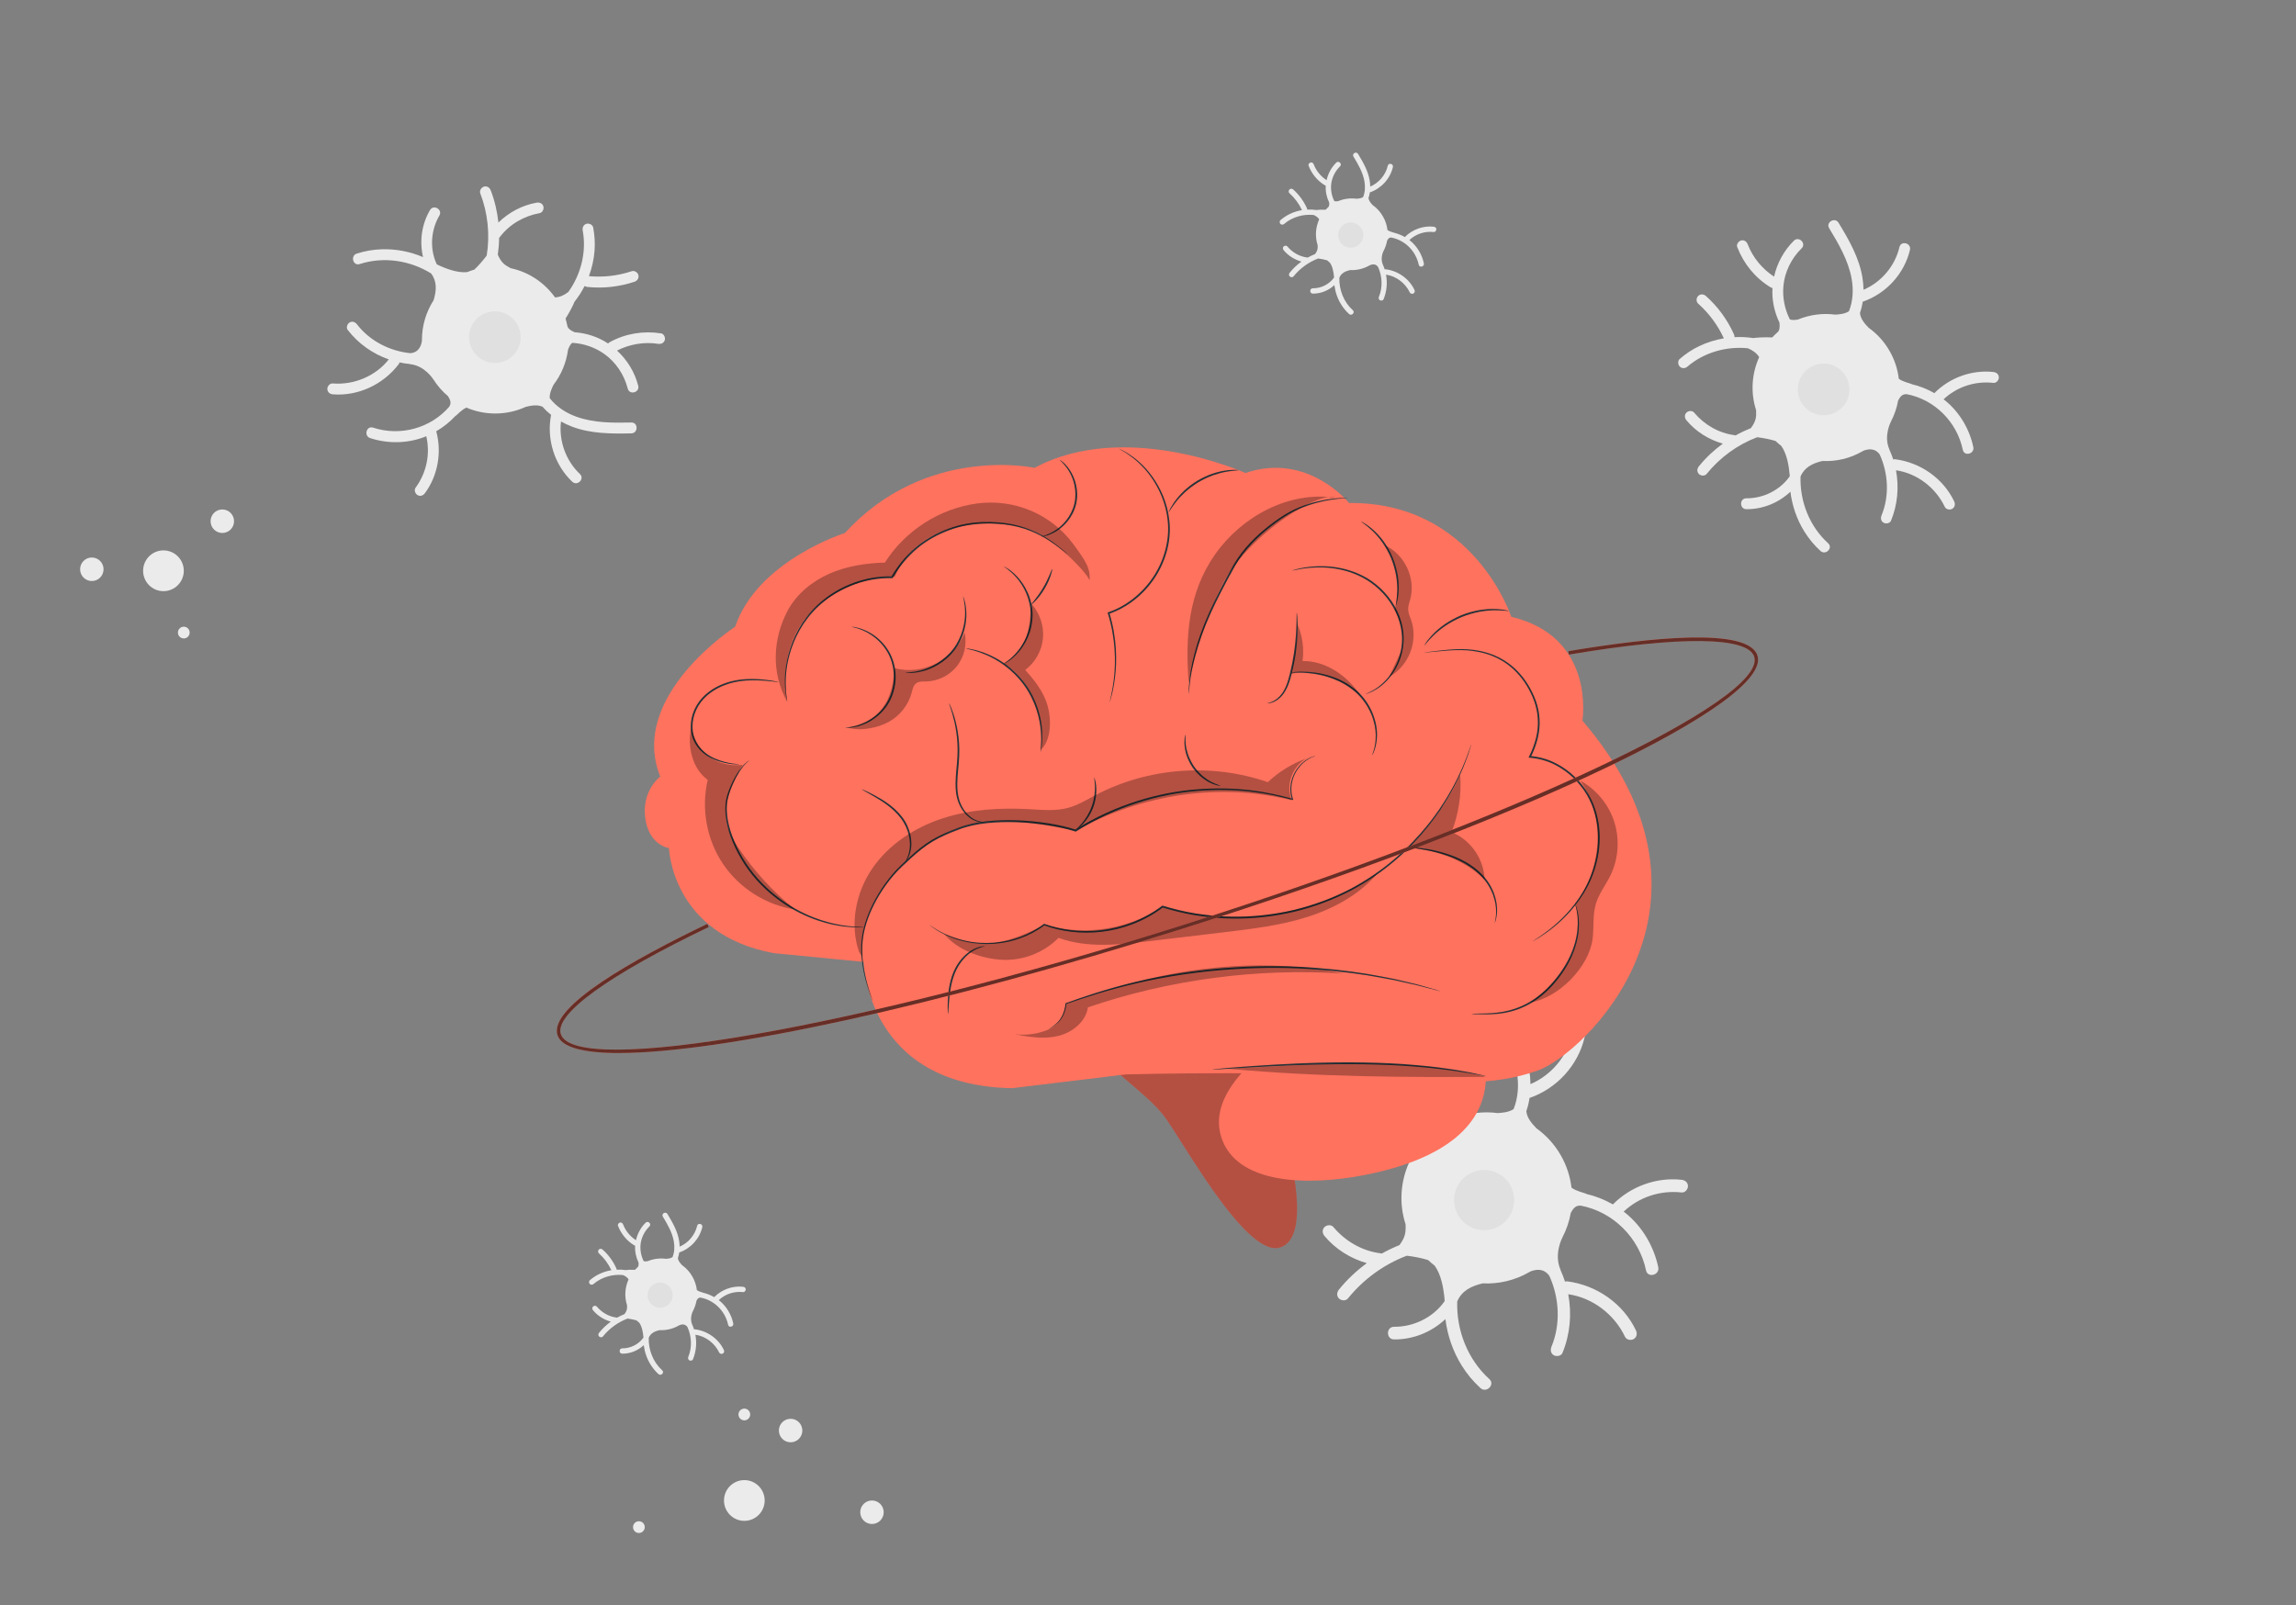 <svg width="286" height="200" viewBox="0 0 286 200" fill="none" xmlns="http://www.w3.org/2000/svg">
<rect x="0" y="0" width="286" height="200" fill="#808080" stroke="none"/>
<g clip-path="url(#clip0_226_1887)">
<path d="M20.36 73.654C21.76 73.654 22.894 72.517 22.894 71.115C22.894 69.712 21.76 68.575 20.36 68.575C18.961 68.575 17.827 69.712 17.827 71.115C17.827 72.517 18.961 73.654 20.36 73.654Z" fill="#EBEBEB"/>
<path d="M11.439 72.391C12.246 72.391 12.9 71.735 12.9 70.926C12.9 70.117 12.246 69.462 11.439 69.462C10.632 69.462 9.978 70.117 9.978 70.926C9.978 71.735 10.632 72.391 11.439 72.391Z" fill="#EBEBEB"/>
<path d="M27.692 66.404C28.499 66.404 29.154 65.749 29.154 64.94C29.154 64.131 28.499 63.475 27.692 63.475C26.885 63.475 26.231 64.131 26.231 64.94C26.231 65.749 26.885 66.404 27.692 66.404Z" fill="#EBEBEB"/>
<path d="M22.894 79.546C23.297 79.546 23.625 79.219 23.625 78.814C23.625 78.41 23.297 78.082 22.894 78.082C22.49 78.082 22.163 78.41 22.163 78.814C22.163 79.219 22.49 79.546 22.894 79.546Z" fill="#EBEBEB"/>
<path d="M92.718 189.488C94.117 189.488 95.251 188.351 95.251 186.949C95.251 185.547 94.117 184.41 92.718 184.41C91.319 184.41 90.184 185.547 90.184 186.949C90.184 188.351 91.319 189.488 92.718 189.488Z" fill="#EBEBEB"/>
<path d="M108.617 189.878C109.424 189.878 110.078 189.222 110.078 188.413C110.078 187.605 109.424 186.949 108.617 186.949C107.809 186.949 107.155 187.605 107.155 188.413C107.155 189.222 107.809 189.878 108.617 189.878Z" fill="#EBEBEB"/>
<path d="M98.482 179.699C99.289 179.699 99.943 179.044 99.943 178.235C99.943 177.426 99.289 176.77 98.482 176.77C97.675 176.77 97.02 177.426 97.02 178.235C97.02 179.044 97.675 179.699 98.482 179.699Z" fill="#EBEBEB"/>
<path d="M79.584 191C79.987 191 80.314 190.672 80.314 190.268C80.314 189.863 79.987 189.536 79.584 189.536C79.18 189.536 78.853 189.863 78.853 190.268C78.853 190.672 79.18 191 79.584 191Z" fill="#EBEBEB"/>
<path d="M92.718 176.967C93.121 176.967 93.449 176.639 93.449 176.235C93.449 175.831 93.121 175.503 92.718 175.503C92.314 175.503 91.987 175.831 91.987 176.235C91.987 176.639 92.314 176.967 92.718 176.967Z" fill="#EBEBEB"/>
<path d="M82.34 41.537C80.139 41.191 77.9 41.554 75.943 42.634C75.858 42.681 75.794 42.736 75.747 42.796C74.499 41.97 73.059 41.507 71.581 41.396C71.085 41.186 70.688 40.899 70.658 40.54C70.598 40.253 70.526 39.97 70.445 39.692C70.949 38.908 71.393 38.03 71.555 37.606C72.043 36.994 72.466 36.334 72.82 35.636C72.923 35.696 73.042 35.739 73.171 35.752C75.144 35.958 77.161 35.731 79.045 35.101C79.391 34.986 79.618 34.634 79.52 34.266C79.426 33.928 79.037 33.675 78.686 33.791C76.965 34.365 75.166 34.57 73.359 34.407C73.734 33.397 73.974 32.335 74.059 31.247C74.136 30.279 74.068 29.312 73.893 28.357C73.824 27.997 73.393 27.791 73.059 27.881C72.683 27.984 72.521 28.352 72.585 28.716C73.081 31.367 72.367 34.193 70.795 36.377C70.282 36.78 69.714 37.032 69.137 37.054C67.834 35.225 65.881 33.898 63.612 33.414C62.826 33.003 62.438 32.712 62.01 31.735C62.109 31.037 62.164 30.335 62.173 29.633C62.207 29.599 62.241 29.56 62.271 29.521C63.463 27.95 65.275 26.901 67.214 26.558C67.573 26.494 67.778 26.053 67.689 25.723C67.586 25.342 67.219 25.188 66.856 25.248C65.04 25.569 63.39 26.455 62.083 27.727C61.938 26.361 61.626 25.012 61.13 23.723C61.002 23.381 60.673 23.145 60.297 23.248C59.972 23.338 59.694 23.736 59.823 24.083C60.767 26.558 61.049 29.239 60.626 31.842C60.139 32.485 59.613 33.097 59.084 33.59C58.784 33.679 58.49 33.782 58.203 33.902C57.011 34.022 55.64 33.517 54.508 32.986C54.469 32.96 54.426 32.934 54.388 32.909C54.384 32.892 54.379 32.879 54.371 32.861C53.508 30.952 53.674 28.652 54.73 26.858C55.174 26.104 54.003 25.423 53.563 26.173C52.521 27.95 52.239 30.057 52.696 32.031C51.068 31.341 49.295 30.999 47.539 31.059C46.488 31.093 45.441 31.273 44.441 31.594C43.617 31.86 43.971 33.17 44.8 32.9C47.774 31.941 51.064 32.433 53.7 34.069C54.456 35.071 54.375 36.197 54.016 37.401C53.097 38.831 52.559 40.531 52.559 42.359C52.559 42.389 52.559 42.419 52.559 42.449C52.486 43.006 52.2 43.918 51.123 44.004C48.551 43.751 46.06 42.479 44.475 40.42C44.253 40.129 43.894 39.974 43.552 40.176C43.266 40.343 43.087 40.809 43.309 41.1C44.625 42.813 46.428 44.077 48.428 44.779C46.787 46.869 44.078 47.986 41.45 47.776C41.087 47.747 40.775 48.111 40.775 48.453C40.775 48.843 41.087 49.1 41.45 49.13C44.625 49.382 47.748 47.896 49.667 45.374C49.718 45.306 49.748 45.229 49.756 45.151C50.192 45.246 50.632 45.314 51.072 45.357C51.072 45.357 51.072 45.366 51.072 45.37C52.927 45.554 53.982 47.276 53.982 47.276V47.267C54.482 48.055 55.097 48.766 55.811 49.365C56.05 49.764 56.246 50.157 56.011 50.569C55.99 50.603 55.977 50.637 55.965 50.667C53.649 53.356 49.867 54.393 46.471 53.279C45.642 53.009 45.287 54.316 46.112 54.585C48.286 55.296 50.722 55.27 52.858 54.448C52.939 54.418 53.016 54.38 53.097 54.346C53.623 56.568 53.123 58.919 51.769 60.76C51.551 61.056 51.722 61.518 52.012 61.685C52.354 61.886 52.721 61.737 52.935 61.441C54.542 59.261 55.05 56.362 54.345 53.755C54.345 53.746 54.341 53.742 54.337 53.733C55.225 53.219 56.029 52.577 56.729 51.823C56.729 51.828 56.733 51.836 56.733 51.84C57.003 51.635 57.468 51.074 58.096 50.783C59.199 51.258 60.417 51.519 61.694 51.519C63.048 51.519 64.33 51.224 65.484 50.693H65.48C66.185 50.517 66.954 50.384 67.595 50.684C67.911 51.052 68.266 51.386 68.646 51.691C68.056 54.688 69.052 57.917 71.282 60.019C71.914 60.619 72.871 59.66 72.239 59.06C70.474 57.394 69.59 54.911 69.88 52.513C70.321 52.761 70.782 52.975 71.252 53.155C73.594 54.05 76.174 54.046 78.644 53.994C79.511 53.977 79.515 52.62 78.644 52.641C76.349 52.688 73.991 52.71 71.803 51.922C70.509 51.459 69.317 50.684 68.475 49.609C68.475 49.596 68.475 49.588 68.475 49.575C68.445 48.954 68.782 48.278 68.962 47.922C69.906 46.685 70.543 45.199 70.756 43.576C70.859 43.285 71.038 42.878 71.282 42.715C72.692 42.792 74.076 43.263 75.239 44.077C76.708 45.104 77.751 46.689 78.195 48.419C78.413 49.263 79.716 48.907 79.498 48.059C79.067 46.372 78.135 44.852 76.862 43.678C78.426 42.882 80.242 42.565 81.976 42.839C82.335 42.895 82.703 42.745 82.81 42.364C82.899 42.043 82.698 41.589 82.335 41.529L82.34 41.537Z" fill="#EBEBEB"/>
<path d="M61.643 45.229C63.417 45.229 64.856 43.787 64.856 42.008C64.856 40.23 63.417 38.788 61.643 38.788C59.868 38.788 58.43 40.23 58.43 42.008C58.43 43.787 59.868 45.229 61.643 45.229Z" fill="#E0E0E0"/>
<path d="M216.403 30.789C217.202 32.874 218.637 34.63 220.547 35.795C220.629 35.846 220.71 35.872 220.787 35.885C220.697 37.379 221.017 38.865 221.658 40.201C221.722 40.736 221.68 41.225 221.381 41.43C221.163 41.623 220.953 41.828 220.757 42.042C219.825 41.995 218.847 42.051 218.398 42.12C217.625 42.004 216.843 41.965 216.061 42.008C216.061 41.888 216.035 41.764 215.984 41.644C215.172 39.829 213.972 38.188 212.485 36.87C212.211 36.626 211.793 36.608 211.528 36.878C211.28 37.127 211.259 37.593 211.536 37.837C212.895 39.045 213.967 40.505 214.732 42.154C213.673 42.334 212.63 42.659 211.652 43.126C210.776 43.541 209.973 44.085 209.238 44.719C208.96 44.959 208.998 45.434 209.246 45.678C209.524 45.952 209.926 45.909 210.203 45.67C212.246 43.914 215.044 43.122 217.719 43.391C218.321 43.636 218.825 43.999 219.133 44.492C218.206 46.539 218.035 48.898 218.749 51.108C218.787 51.994 218.731 52.478 218.099 53.339C217.45 53.6 216.813 53.904 216.202 54.247C216.155 54.234 216.108 54.225 216.057 54.217C214.1 53.968 212.293 52.919 211.024 51.404C210.789 51.121 210.306 51.168 210.067 51.412C209.789 51.695 209.84 52.089 210.075 52.371C211.259 53.784 212.852 54.774 214.604 55.275C213.493 56.084 212.485 57.03 211.618 58.101C211.387 58.383 211.348 58.786 211.626 59.06C211.865 59.3 212.352 59.338 212.583 59.051C214.249 56.996 216.424 55.407 218.885 54.474C219.684 54.577 220.479 54.727 221.167 54.941C221.393 55.155 221.628 55.36 221.876 55.549C222.577 56.521 222.825 57.968 222.936 59.214C222.936 59.261 222.936 59.309 222.932 59.356C222.923 59.368 222.91 59.381 222.902 59.394C221.684 61.098 219.616 62.105 217.535 62.083C216.664 62.075 216.659 63.432 217.527 63.441C219.586 63.458 221.547 62.649 223.021 61.265C223.239 63.021 223.829 64.734 224.76 66.229C225.316 67.119 225.991 67.941 226.773 68.648C227.414 69.23 228.371 68.271 227.721 67.684C225.405 65.586 224.188 62.482 224.282 59.373C224.769 58.217 225.786 57.724 227.003 57.433C228.7 57.519 230.439 57.133 232.015 56.217C232.041 56.2 232.066 56.187 232.092 56.17C232.609 55.956 233.541 55.75 234.152 56.641C235.22 59 235.365 61.796 234.378 64.203C234.237 64.541 234.284 64.931 234.63 65.128C234.916 65.291 235.412 65.214 235.553 64.875C236.373 62.88 236.566 60.679 236.173 58.593C238.8 58.97 241.116 60.764 242.253 63.15C242.411 63.479 242.876 63.569 243.175 63.398C243.513 63.201 243.581 62.803 243.423 62.473C242.052 59.591 239.206 57.621 236.07 57.219C235.984 57.206 235.908 57.219 235.831 57.253C235.694 56.829 235.536 56.414 235.348 56.007L235.356 56.003C234.587 54.303 235.549 52.521 235.549 52.521H235.544C235.976 51.699 236.279 50.808 236.442 49.892C236.664 49.485 236.907 49.117 237.382 49.117C237.42 49.117 237.459 49.117 237.493 49.108C240.975 49.772 243.756 52.538 244.496 56.045C244.675 56.902 245.983 56.555 245.803 55.703C245.333 53.459 244.09 51.361 242.308 49.913C242.24 49.858 242.167 49.81 242.099 49.755C243.756 48.188 246.038 47.447 248.307 47.704C248.67 47.746 248.986 47.37 248.986 47.031C248.986 46.633 248.679 46.393 248.315 46.35C245.628 46.046 242.868 47.053 240.966 48.967C240.962 48.971 240.958 48.98 240.954 48.984C240.065 48.47 239.108 48.093 238.108 47.862C238.112 47.862 238.117 47.853 238.121 47.849C237.809 47.721 237.091 47.592 236.523 47.194C236.382 45.999 236.002 44.809 235.361 43.704C234.686 42.531 233.788 41.563 232.75 40.826H232.759C232.25 40.308 231.75 39.709 231.686 39.002C231.844 38.544 231.96 38.069 232.032 37.589C234.916 36.6 237.211 34.125 237.911 31.136C238.112 30.288 236.805 29.932 236.604 30.785C236.049 33.148 234.344 35.157 232.126 36.103C232.118 35.598 232.075 35.088 231.994 34.591C231.596 32.112 230.302 29.872 229.02 27.757C228.571 27.012 227.396 27.689 227.849 28.434C229.037 30.399 230.233 32.438 230.648 34.733C230.891 36.086 230.819 37.512 230.315 38.779C230.306 38.784 230.298 38.792 230.285 38.797C229.764 39.131 229.012 39.178 228.61 39.199C227.067 38.998 225.465 39.191 223.957 39.812C223.654 39.867 223.214 39.914 222.949 39.786C222.312 38.523 222.026 37.088 222.145 35.675C222.299 33.885 223.145 32.189 224.418 30.939C225.038 30.331 224.077 29.376 223.457 29.988C222.214 31.209 221.368 32.776 220.987 34.467C219.518 33.508 218.338 32.091 217.706 30.446C217.574 30.104 217.262 29.86 216.881 29.962C216.561 30.048 216.266 30.446 216.399 30.789H216.403Z" fill="#EBEBEB"/>
<path d="M228.762 51.308C230.299 50.419 230.825 48.45 229.938 46.909C229.051 45.369 227.086 44.842 225.549 45.731C224.012 46.62 223.486 48.589 224.373 50.13C225.26 51.67 227.225 52.198 228.762 51.308Z" fill="#E0E0E0"/>
<path d="M172.348 128.891C173.279 131.319 174.95 133.361 177.172 134.714C177.266 134.774 177.359 134.804 177.449 134.822C177.347 136.56 177.718 138.29 178.466 139.845C178.543 140.47 178.487 141.035 178.141 141.275C177.885 141.502 177.646 141.737 177.415 141.986C176.33 141.93 175.193 141.994 174.672 142.076C173.77 141.939 172.86 141.896 171.955 141.943C171.955 141.802 171.925 141.66 171.865 141.523C170.921 139.408 169.519 137.502 167.793 135.969C167.477 135.687 166.99 135.661 166.682 135.978C166.396 136.269 166.37 136.808 166.691 137.091C168.272 138.496 169.523 140.196 170.412 142.114C169.177 142.324 167.968 142.701 166.827 143.245C165.81 143.729 164.875 144.362 164.02 145.095C163.696 145.373 163.743 145.93 164.029 146.208C164.354 146.529 164.819 146.478 165.14 146.199C167.515 144.152 170.771 143.232 173.886 143.549C174.591 143.836 175.176 144.26 175.531 144.829C174.45 147.21 174.253 149.955 175.082 152.529C175.129 153.561 175.061 154.122 174.326 155.128C173.57 155.432 172.83 155.787 172.117 156.186C172.061 156.168 172.006 156.16 171.95 156.151C169.677 155.864 167.571 154.644 166.092 152.88C165.819 152.554 165.259 152.606 164.982 152.888C164.661 153.214 164.717 153.676 164.99 154.002C166.366 155.646 168.225 156.798 170.258 157.38C168.968 158.322 167.793 159.423 166.785 160.673C166.515 161.003 166.468 161.47 166.793 161.787C167.075 162.065 167.635 162.112 167.904 161.778C169.844 159.384 172.373 157.539 175.24 156.451C176.167 156.567 177.095 156.742 177.894 156.995C178.158 157.243 178.432 157.483 178.718 157.701C179.534 158.836 179.821 160.515 179.949 161.967C179.949 162.022 179.944 162.078 179.94 162.134C179.927 162.146 179.915 162.164 179.906 162.176C178.487 164.159 176.082 165.328 173.659 165.307C172.642 165.298 172.638 166.874 173.651 166.883C176.048 166.904 178.329 165.962 180.047 164.352C180.303 166.394 180.987 168.39 182.072 170.128C182.717 171.169 183.508 172.124 184.414 172.946C185.161 173.623 186.272 172.505 185.52 171.824C182.824 169.379 181.41 165.769 181.517 162.155C182.085 160.81 183.264 160.237 184.683 159.898C186.657 159.997 188.678 159.547 190.515 158.485C190.545 158.468 190.575 158.447 190.605 158.429C191.207 158.177 192.292 157.937 193.002 158.978C194.245 161.727 194.416 164.981 193.262 167.782C193.1 168.176 193.156 168.63 193.557 168.857C193.89 169.045 194.467 168.959 194.63 168.561C195.587 166.236 195.805 163.679 195.347 161.251C198.407 161.693 201.103 163.778 202.419 166.553C202.602 166.938 203.145 167.041 203.495 166.84C203.888 166.613 203.965 166.15 203.782 165.761C202.188 162.408 198.877 160.117 195.224 159.646C195.125 159.633 195.031 159.646 194.946 159.684C194.788 159.192 194.6 158.708 194.386 158.237C194.386 158.237 194.395 158.232 194.399 158.232C193.506 156.254 194.621 154.181 194.621 154.181H194.617C195.121 153.222 195.471 152.186 195.664 151.12C195.924 150.649 196.206 150.216 196.757 150.216C196.804 150.216 196.843 150.216 196.886 150.208C200.936 150.978 204.179 154.199 205.038 158.28C205.247 159.273 206.768 158.871 206.559 157.881C206.008 155.273 204.568 152.828 202.491 151.145C202.414 151.081 202.329 151.025 202.248 150.961C204.175 149.137 206.832 148.276 209.469 148.572C209.892 148.619 210.259 148.182 210.259 147.788C210.259 147.326 209.9 147.043 209.477 146.996C206.354 146.64 203.141 147.814 200.928 150.041C200.919 150.049 200.919 150.053 200.91 150.062C199.876 149.467 198.761 149.026 197.599 148.756C197.603 148.756 197.608 148.743 197.612 148.739C197.249 148.589 196.416 148.439 195.753 147.977C195.587 146.585 195.147 145.202 194.403 143.913C193.617 142.547 192.57 141.425 191.365 140.564H191.374C190.784 139.96 190.199 139.262 190.126 138.44C190.314 137.905 190.442 137.357 190.528 136.796C193.886 135.644 196.552 132.762 197.373 129.289C197.603 128.3 196.087 127.889 195.852 128.882C195.202 131.636 193.22 133.969 190.643 135.074C190.635 134.483 190.583 133.892 190.489 133.314C190.028 130.428 188.52 127.824 187.033 125.362C186.507 124.497 185.144 125.281 185.67 126.15C187.054 128.437 188.443 130.813 188.93 133.481C189.216 135.057 189.131 136.714 188.541 138.187C188.528 138.196 188.52 138.2 188.507 138.209C187.9 138.598 187.024 138.654 186.559 138.68C184.764 138.444 182.897 138.667 181.145 139.395C180.79 139.459 180.282 139.515 179.974 139.365C179.235 137.896 178.902 136.222 179.043 134.577C179.222 132.496 180.205 130.522 181.688 129.066C182.41 128.355 181.29 127.246 180.568 127.957C179.124 129.379 178.137 131.203 177.697 133.169C175.984 132.051 174.612 130.407 173.877 128.488C173.723 128.09 173.36 127.807 172.916 127.923C172.54 128.021 172.198 128.484 172.352 128.886L172.348 128.891Z" fill="#EBEBEB"/>
<path d="M186.739 152.769C188.529 151.733 189.142 149.439 188.109 147.644C187.075 145.85 184.786 145.235 182.996 146.271C181.206 147.307 180.592 149.601 181.626 151.396C182.659 153.19 184.948 153.805 186.739 152.769Z" fill="#E0E0E0"/>
<path d="M76.973 152.713C77.366 153.732 78.063 154.588 78.998 155.158C79.037 155.183 79.079 155.196 79.114 155.201C79.071 155.929 79.225 156.657 79.541 157.307C79.571 157.569 79.549 157.809 79.404 157.907C79.297 158.001 79.195 158.1 79.101 158.207C78.648 158.185 78.169 158.207 77.947 158.245C77.571 158.19 77.187 158.168 76.806 158.19C76.806 158.13 76.794 158.07 76.768 158.014C76.371 157.128 75.785 156.327 75.059 155.685C74.926 155.565 74.721 155.556 74.593 155.685C74.474 155.809 74.461 156.031 74.593 156.151C75.255 156.742 75.781 157.453 76.153 158.258C75.636 158.344 75.127 158.502 74.649 158.733C74.221 158.939 73.828 159.2 73.469 159.509C73.333 159.624 73.354 159.86 73.469 159.975C73.606 160.108 73.803 160.087 73.935 159.975C74.935 159.119 76.298 158.729 77.605 158.862C77.9 158.982 78.148 159.162 78.298 159.401C77.845 160.399 77.759 161.555 78.11 162.635C78.127 163.067 78.101 163.303 77.793 163.727C77.477 163.855 77.165 164.005 76.866 164.172C76.845 164.168 76.819 164.159 76.794 164.159C75.841 164.039 74.956 163.525 74.337 162.784C74.221 162.647 73.986 162.669 73.871 162.784C73.734 162.921 73.76 163.114 73.871 163.251C74.448 163.941 75.225 164.425 76.084 164.669C75.542 165.063 75.05 165.525 74.627 166.052C74.516 166.189 74.495 166.386 74.627 166.519C74.747 166.634 74.982 166.656 75.093 166.519C75.909 165.512 76.969 164.741 78.169 164.283C78.558 164.335 78.947 164.407 79.285 164.51C79.396 164.617 79.511 164.716 79.631 164.806C79.972 165.281 80.092 165.988 80.148 166.596C80.148 166.617 80.148 166.643 80.148 166.664C80.143 166.668 80.139 166.677 80.13 166.681C79.537 167.512 78.524 168.004 77.507 167.996C77.08 167.996 77.08 168.655 77.507 168.66C78.511 168.668 79.468 168.274 80.19 167.598C80.297 168.454 80.583 169.293 81.041 170.021C81.314 170.458 81.643 170.856 82.023 171.203C82.335 171.486 82.805 171.019 82.489 170.732C81.357 169.709 80.763 168.189 80.81 166.673C81.049 166.107 81.545 165.868 82.139 165.726C82.968 165.769 83.814 165.581 84.587 165.131C84.6 165.123 84.613 165.114 84.625 165.11C84.877 165.003 85.335 164.904 85.634 165.341C86.155 166.493 86.228 167.859 85.745 169.037C85.677 169.204 85.698 169.392 85.869 169.486C86.01 169.568 86.249 169.529 86.317 169.362C86.719 168.386 86.813 167.315 86.621 166.296C87.903 166.48 89.035 167.358 89.59 168.523C89.667 168.685 89.894 168.728 90.043 168.643C90.21 168.548 90.24 168.351 90.163 168.189C89.492 166.78 88.103 165.821 86.574 165.624C86.531 165.619 86.493 165.624 86.458 165.641C86.394 165.435 86.313 165.23 86.223 165.033C86.223 165.033 86.223 165.033 86.228 165.033C85.852 164.202 86.322 163.333 86.322 163.333C86.531 162.93 86.68 162.498 86.762 162.048C86.873 161.851 86.988 161.671 87.219 161.671C87.236 161.671 87.257 161.671 87.274 161.671C88.975 161.997 90.334 163.345 90.697 165.058C90.787 165.478 91.423 165.307 91.338 164.891C91.107 163.795 90.5 162.772 89.633 162.065C89.599 162.039 89.565 162.014 89.53 161.988C90.338 161.221 91.453 160.862 92.56 160.986C92.735 161.007 92.889 160.823 92.893 160.656C92.893 160.459 92.743 160.344 92.564 160.322C91.252 160.172 89.906 160.665 88.975 161.603C88.975 161.603 88.975 161.607 88.966 161.611C88.531 161.363 88.065 161.179 87.578 161.063C87.578 161.063 87.578 161.059 87.582 161.059C87.428 160.994 87.078 160.935 86.804 160.738C86.736 160.155 86.548 159.573 86.236 159.033C85.907 158.459 85.467 157.988 84.963 157.629C84.715 157.376 84.472 157.081 84.442 156.738C84.519 156.515 84.574 156.284 84.608 156.049C86.018 155.565 87.138 154.357 87.48 152.897C87.578 152.481 86.941 152.31 86.843 152.725C86.569 153.882 85.74 154.862 84.655 155.325C84.655 155.076 84.63 154.828 84.591 154.588C84.399 153.376 83.762 152.284 83.138 151.252C82.921 150.888 82.348 151.218 82.566 151.582C83.147 152.541 83.732 153.539 83.933 154.657C84.053 155.316 84.019 156.014 83.771 156.631C83.767 156.631 83.762 156.635 83.758 156.639C83.502 156.802 83.138 156.828 82.942 156.836C82.19 156.738 81.408 156.832 80.669 157.136C80.519 157.162 80.306 157.188 80.177 157.123C79.866 156.507 79.729 155.804 79.784 155.115C79.857 154.241 80.272 153.411 80.895 152.803C81.199 152.503 80.729 152.04 80.425 152.336C79.819 152.931 79.404 153.698 79.221 154.524C78.503 154.053 77.926 153.364 77.618 152.558C77.554 152.391 77.4 152.272 77.217 152.323C77.058 152.366 76.918 152.558 76.982 152.725L76.973 152.713Z" fill="#EBEBEB"/>
<path d="M83.013 162.731C83.763 162.297 84.019 161.336 83.586 160.584C83.153 159.833 82.194 159.575 81.444 160.009C80.694 160.443 80.438 161.404 80.871 162.156C81.303 162.908 82.263 163.165 83.013 162.731Z" fill="#E0E0E0"/>
<path d="M162.999 20.636C163.392 21.655 164.088 22.511 165.024 23.081C165.063 23.107 165.105 23.119 165.14 23.124C165.097 23.852 165.251 24.58 165.567 25.231C165.597 25.492 165.575 25.732 165.43 25.83C165.323 25.924 165.221 26.023 165.127 26.13C164.674 26.108 164.195 26.13 163.973 26.168C163.597 26.113 163.213 26.091 162.832 26.113C162.832 26.053 162.819 25.993 162.794 25.937C162.396 25.051 161.811 24.25 161.085 23.608C160.952 23.488 160.747 23.479 160.619 23.608C160.499 23.732 160.487 23.954 160.619 24.074C161.281 24.665 161.807 25.376 162.179 26.181C161.662 26.267 161.153 26.425 160.675 26.657C160.247 26.862 159.854 27.123 159.495 27.432C159.359 27.547 159.38 27.783 159.495 27.898C159.632 28.031 159.829 28.01 159.961 27.898C160.961 27.042 162.324 26.652 163.631 26.785C163.926 26.905 164.174 27.085 164.323 27.325C163.871 28.322 163.785 29.479 164.135 30.558C164.153 30.99 164.127 31.226 163.819 31.65C163.503 31.778 163.191 31.928 162.892 32.095C162.871 32.091 162.845 32.082 162.819 32.082C161.867 31.962 160.982 31.448 160.363 30.707C160.247 30.57 160.012 30.592 159.897 30.707C159.76 30.845 159.786 31.037 159.897 31.174C160.474 31.864 161.251 32.348 162.11 32.592C161.568 32.986 161.076 33.448 160.653 33.975C160.542 34.112 160.521 34.309 160.653 34.442C160.773 34.557 161.008 34.579 161.119 34.442C161.935 33.435 162.995 32.664 164.195 32.206C164.584 32.258 164.973 32.331 165.31 32.433C165.422 32.54 165.537 32.639 165.657 32.729C165.998 33.204 166.118 33.911 166.174 34.519C166.174 34.54 166.174 34.566 166.174 34.587C166.169 34.592 166.165 34.6 166.156 34.604C165.563 35.435 164.55 35.928 163.533 35.919C163.106 35.919 163.106 36.578 163.533 36.583C164.537 36.591 165.494 36.197 166.216 35.521C166.323 36.377 166.609 37.217 167.066 37.944C167.34 38.381 167.669 38.779 168.049 39.126C168.361 39.409 168.831 38.942 168.515 38.655C167.383 37.632 166.789 36.112 166.836 34.596C167.075 34.031 167.571 33.791 168.165 33.649C168.993 33.692 169.839 33.504 170.613 33.054C170.626 33.046 170.638 33.037 170.651 33.033C170.903 32.926 171.361 32.827 171.66 33.264C172.181 34.416 172.254 35.782 171.771 36.96C171.702 37.127 171.724 37.315 171.895 37.409C172.036 37.491 172.275 37.452 172.343 37.285C172.745 36.309 172.839 35.238 172.647 34.219C173.928 34.403 175.061 35.281 175.616 36.446C175.693 36.608 175.919 36.651 176.069 36.566C176.236 36.471 176.266 36.274 176.189 36.112C175.518 34.703 174.129 33.744 172.6 33.547C172.557 33.542 172.518 33.547 172.484 33.564C172.42 33.358 172.339 33.153 172.249 32.956C172.249 32.956 172.249 32.956 172.254 32.956C171.878 32.125 172.348 31.256 172.348 31.256C172.557 30.853 172.706 30.421 172.788 29.971C172.899 29.774 173.014 29.594 173.245 29.594C173.262 29.594 173.283 29.594 173.3 29.594C175.001 29.92 176.36 31.268 176.723 32.981C176.812 33.401 177.449 33.23 177.364 32.814C177.133 31.718 176.526 30.695 175.659 29.988C175.625 29.962 175.59 29.937 175.556 29.911C176.364 29.145 177.479 28.785 178.586 28.909C178.761 28.93 178.915 28.746 178.919 28.579C178.919 28.382 178.769 28.267 178.59 28.245C177.278 28.095 175.932 28.588 175.001 29.526C175.001 29.526 175.001 29.53 174.992 29.534C174.556 29.286 174.091 29.102 173.604 28.986C173.604 28.986 173.604 28.982 173.608 28.982C173.454 28.918 173.104 28.858 172.83 28.661C172.762 28.078 172.574 27.496 172.262 26.956C171.933 26.383 171.493 25.911 170.989 25.552C170.741 25.299 170.497 25.004 170.468 24.661C170.544 24.438 170.6 24.207 170.634 23.972C172.044 23.488 173.164 22.28 173.505 20.82C173.604 20.404 172.967 20.233 172.869 20.649C172.595 21.805 171.766 22.785 170.681 23.248C170.681 23 170.656 22.751 170.617 22.511C170.425 21.299 169.788 20.207 169.164 19.175C168.946 18.811 168.374 19.141 168.592 19.505C169.173 20.465 169.758 21.462 169.959 22.58C170.079 23.239 170.045 23.937 169.797 24.554C169.792 24.554 169.788 24.558 169.784 24.562C169.528 24.725 169.164 24.751 168.968 24.759C168.216 24.661 167.434 24.755 166.695 25.059C166.545 25.085 166.332 25.111 166.203 25.046C165.892 24.43 165.755 23.727 165.81 23.038C165.883 22.165 166.297 21.334 166.921 20.726C167.225 20.426 166.755 19.963 166.451 20.259C165.845 20.854 165.43 21.621 165.246 22.447C164.529 21.976 163.952 21.287 163.644 20.482C163.58 20.315 163.426 20.195 163.242 20.246C163.084 20.289 162.943 20.482 163.007 20.649L162.999 20.636Z" fill="#EBEBEB"/>
<path d="M169.039 30.655C169.789 30.221 170.046 29.26 169.613 28.508C169.18 27.756 168.221 27.499 167.471 27.933C166.721 28.367 166.464 29.328 166.897 30.08C167.33 30.831 168.289 31.089 169.039 30.655Z" fill="#E0E0E0"/>
<path d="M138.141 132.145C137.538 132.762 142.772 136.162 144.964 139.001C147.156 141.84 155.078 156.528 159.342 155.453C163.606 154.378 160.44 143.018 160.44 143.018C160.44 143.018 162.337 130.582 161.572 130.681C160.807 130.779 139.969 130.291 138.141 132.149V132.145Z" fill="#FF725E"/>
<g opacity="0.3">
<path d="M138.141 132.145C137.538 132.762 142.772 136.162 144.964 139.001C147.156 141.84 155.078 156.528 159.342 155.453C163.606 154.378 160.44 143.018 160.44 143.018C160.44 143.018 162.337 130.582 161.572 130.681C160.807 130.779 139.969 130.291 138.141 132.149V132.145Z" fill="black"/>
</g>
<path d="M83.331 105.668C83.331 105.668 83.643 116.416 96.388 118.755L107.578 119.846C107.578 119.846 107.89 135.271 126.075 135.579L140.221 133.866C140.221 133.866 161.982 133.25 175.971 134.492C179.957 134.847 185.772 135.417 191.523 133.391C197.274 131.366 216.852 112.841 197.112 89.781C197.112 89.781 198.821 79.345 188.25 76.849C188.25 76.849 183.589 62.516 168.045 62.67C168.045 62.67 162.914 56.281 155.142 58.932C155.142 58.932 140.221 52.191 128.873 58.289C128.873 58.289 115.35 55.347 105.245 66.409C105.245 66.409 94.363 69.834 91.569 78.091C91.569 78.091 78.199 86.736 82.241 96.748C82.241 96.748 79.909 98.5 80.374 101.925C80.84 105.351 83.327 105.664 83.327 105.664L83.331 105.668Z" fill="#FF725E"/>
<path d="M163.853 94.192C163.875 94.226 163.204 94.294 162.328 95.057C161.905 95.442 161.448 96.007 161.145 96.787C160.85 97.553 160.709 98.559 161.068 99.57L161.106 99.681L160.991 99.651C159.495 99.249 157.735 98.855 155.744 98.628C153.749 98.405 151.527 98.345 149.147 98.547C144.4 98.923 138.999 100.461 134.047 103.587L134.005 103.617L133.953 103.6C132.915 103.261 131.77 103.013 130.608 102.825C128.002 102.422 125.404 102.302 122.93 102.555C121.695 102.683 120.499 102.94 119.384 103.373C118.264 103.792 117.179 104.246 116.2 104.829C115.218 105.411 114.359 106.122 113.556 106.85C112.761 107.591 111.966 108.289 111.308 109.059C109.988 110.605 109.01 112.258 108.347 113.851C108.018 114.652 107.775 115.44 107.612 116.202C107.459 116.964 107.395 117.701 107.399 118.386C107.412 119.761 107.634 120.938 107.856 121.88C108.082 122.823 108.317 123.542 108.48 124.026C108.561 124.261 108.625 124.441 108.672 124.574C108.715 124.698 108.732 124.762 108.732 124.762C108.732 124.762 108.262 123.786 107.771 121.898C107.531 120.955 107.301 119.774 107.275 118.386C107.262 117.692 107.322 116.947 107.471 116.172C107.63 115.401 107.873 114.601 108.198 113.791C108.856 112.173 109.838 110.507 111.163 108.935C111.825 108.143 112.624 107.441 113.419 106.7C114.222 105.968 115.094 105.24 116.089 104.644C117.085 104.049 118.179 103.591 119.302 103.163C120.43 102.722 121.652 102.456 122.9 102.324C125.4 102.062 128.01 102.182 130.634 102.589C131.804 102.777 132.958 103.03 134.013 103.373L133.919 103.386C138.91 100.242 144.349 98.705 149.121 98.345C151.514 98.153 153.753 98.221 155.753 98.457C157.756 98.701 159.517 99.108 161.016 99.523L160.94 99.604C160.576 98.555 160.734 97.523 161.042 96.74C161.358 95.947 161.833 95.378 162.268 94.997C162.713 94.611 163.123 94.423 163.401 94.307C163.687 94.213 163.836 94.179 163.836 94.179L163.853 94.192Z" fill="#263238"/>
<path d="M183.277 92.744C183.277 92.744 183.264 92.813 183.222 92.941C183.179 93.078 183.119 93.271 183.042 93.515C182.893 94.025 182.615 94.752 182.243 95.682C181.842 96.603 181.337 97.724 180.62 98.958C180.278 99.587 179.855 100.221 179.423 100.902C178.957 101.561 178.466 102.264 177.898 102.962C175.663 105.758 172.467 108.743 168.254 110.969C166.148 112.066 163.802 112.965 161.294 113.581C158.782 114.172 156.103 114.502 153.364 114.442C151.86 114.429 150.386 114.262 148.946 114.044C147.506 113.813 146.118 113.457 144.78 113.055L144.879 113.038C142.546 114.81 139.828 115.787 137.235 116.091C134.633 116.403 132.142 116.048 130.04 115.277L130.125 115.264C129.185 115.984 128.173 116.502 127.169 116.87C126.169 117.239 125.177 117.461 124.237 117.547C124.002 117.581 123.772 117.598 123.545 117.598C123.319 117.607 123.092 117.62 122.874 117.62C122.434 117.594 122.011 117.607 121.61 117.543C121.409 117.517 121.212 117.495 121.02 117.474C120.828 117.435 120.644 117.401 120.46 117.367C120.093 117.307 119.755 117.204 119.435 117.114C118.153 116.733 117.23 116.228 116.628 115.86C116.329 115.671 116.119 115.5 115.97 115.397C115.825 115.29 115.752 115.23 115.752 115.23C115.752 115.23 115.833 115.277 115.987 115.376C116.141 115.47 116.354 115.633 116.658 115.813C117.264 116.168 118.187 116.652 119.465 117.016C119.785 117.101 120.119 117.2 120.482 117.256C120.661 117.29 120.845 117.324 121.037 117.358C121.23 117.38 121.422 117.401 121.623 117.423C122.02 117.483 122.439 117.465 122.874 117.487C123.092 117.487 123.315 117.47 123.537 117.461C123.763 117.461 123.99 117.435 124.22 117.406C125.148 117.316 126.126 117.089 127.113 116.72C128.1 116.352 129.091 115.834 130.014 115.123L130.053 115.093L130.1 115.11C132.176 115.86 134.637 116.202 137.209 115.89C139.773 115.581 142.452 114.614 144.746 112.862L144.789 112.828L144.845 112.845C146.173 113.243 147.553 113.594 148.98 113.821C150.408 114.04 151.873 114.207 153.364 114.215C156.086 114.275 158.743 113.95 161.239 113.363C163.73 112.751 166.063 111.869 168.156 110.781C172.343 108.58 175.531 105.629 177.77 102.859C178.338 102.169 178.829 101.476 179.299 100.816C179.735 100.14 180.162 99.51 180.508 98.889C181.235 97.669 181.748 96.551 182.162 95.639C182.547 94.714 182.837 93.99 182.999 93.489C183.085 93.249 183.153 93.061 183.2 92.924C183.247 92.796 183.277 92.736 183.277 92.736V92.744Z" fill="#263238"/>
<path d="M118.085 126.368C118.085 126.368 118.059 126.218 118.051 125.953C118.046 125.687 118.042 125.298 118.059 124.818C118.102 123.867 118.196 122.514 118.756 121.135C119.32 119.756 120.324 118.759 121.183 118.313C121.61 118.086 121.99 117.971 122.255 117.924C122.52 117.877 122.669 117.877 122.669 117.889C122.682 117.936 122.071 117.971 121.255 118.45C120.448 118.913 119.499 119.889 118.956 121.221C118.418 122.557 118.294 123.885 118.213 124.827C118.14 125.777 118.115 126.368 118.081 126.368H118.085Z" fill="#263238"/>
<path d="M179.419 123.495C179.419 123.495 179.372 123.491 179.286 123.469C179.188 123.444 179.064 123.414 178.906 123.375C178.56 123.285 178.073 123.161 177.453 122.998C177.137 122.917 176.791 122.818 176.402 122.728C176.014 122.643 175.595 122.549 175.142 122.446C174.689 122.343 174.206 122.236 173.698 122.12C173.181 122.026 172.638 121.923 172.066 121.821C169.78 121.384 167.028 121.024 163.96 120.793C160.893 120.553 157.504 120.519 153.958 120.737C149.399 121.003 145.148 121.679 141.537 122.519C137.918 123.354 134.94 124.351 132.808 125.092L132.847 125.045C132.774 125.692 132.595 126.266 132.338 126.707C132.082 127.152 131.766 127.456 131.497 127.674C130.95 128.107 130.608 128.257 130.608 128.257C130.608 128.252 130.681 128.201 130.83 128.103C130.975 128 131.198 127.854 131.458 127.627C131.719 127.405 132.018 127.096 132.257 126.659C132.496 126.223 132.663 125.67 132.727 125.028V124.994L132.766 124.981C134.893 124.21 137.867 123.182 141.49 122.33C145.109 121.469 149.373 120.784 153.945 120.514C157.5 120.296 160.901 120.339 163.973 120.592C167.049 120.831 169.805 121.212 172.095 121.666C172.668 121.778 173.211 121.885 173.728 121.983C174.24 122.103 174.719 122.219 175.172 122.326C175.62 122.433 176.039 122.531 176.428 122.626C176.813 122.724 177.159 122.831 177.475 122.917C178.09 123.097 178.573 123.234 178.919 123.332C179.073 123.379 179.197 123.418 179.291 123.448C179.376 123.474 179.419 123.491 179.415 123.495H179.419Z" fill="#263238"/>
<path d="M190.895 117.29C190.895 117.29 190.934 117.26 191.011 117.209C191.1 117.153 191.211 117.076 191.357 116.986C191.66 116.789 192.104 116.494 192.651 116.078C193.741 115.252 195.283 113.95 196.672 111.92C197.364 110.91 197.996 109.711 198.436 108.34C198.872 106.97 199.129 105.433 199.047 103.814C198.966 102.204 198.548 100.512 197.646 99.001C196.753 97.498 195.411 96.174 193.762 95.322C192.745 94.783 191.626 94.492 190.562 94.406L190.4 94.393L190.472 94.247C191.216 92.761 191.66 91.151 191.557 89.597C191.485 88.043 190.899 86.617 190.165 85.409C189.425 84.197 188.468 83.212 187.426 82.527C186.379 81.838 185.268 81.439 184.23 81.234C183.192 81.015 182.23 80.981 181.388 81.002C180.547 81.024 179.829 81.097 179.239 81.148C178.663 81.2 178.21 81.242 177.889 81.272C177.744 81.281 177.629 81.289 177.539 81.298C177.458 81.302 177.419 81.302 177.419 81.298C177.419 81.298 177.458 81.285 177.539 81.277C177.629 81.264 177.744 81.251 177.889 81.234C178.21 81.195 178.663 81.139 179.235 81.071C179.82 81.007 180.542 80.921 181.388 80.887C182.23 80.853 183.204 80.878 184.26 81.088C185.311 81.289 186.452 81.683 187.524 82.381C188.596 83.075 189.579 84.073 190.335 85.306C191.087 86.531 191.694 87.987 191.771 89.588C191.878 91.186 191.425 92.839 190.669 94.35L190.579 94.192C191.677 94.282 192.822 94.577 193.865 95.134C195.557 96.007 196.924 97.361 197.834 98.902C198.753 100.448 199.171 102.178 199.252 103.814C199.329 105.458 199.06 107.021 198.612 108.404C198.159 109.792 197.505 111 196.8 112.014C195.381 114.053 193.809 115.346 192.703 116.151C191.583 116.96 190.895 117.294 190.895 117.294V117.29Z" fill="#263238"/>
<path d="M152.052 97.909C152.052 97.909 151.933 97.909 151.719 97.866C151.612 97.849 151.484 97.819 151.339 97.763C151.194 97.712 151.023 97.665 150.852 97.575C150.493 97.421 150.096 97.176 149.694 96.855C149.297 96.525 148.904 96.114 148.557 95.626C148.224 95.134 147.981 94.616 147.81 94.127C147.656 93.635 147.566 93.177 147.549 92.787C147.528 92.594 147.541 92.419 147.545 92.265C147.545 92.111 147.562 91.978 147.583 91.871C147.617 91.657 147.643 91.541 147.66 91.541C147.703 91.545 147.622 92.021 147.707 92.77C147.746 93.147 147.848 93.588 148.006 94.059C148.181 94.526 148.421 95.022 148.741 95.498C149.07 95.969 149.45 96.367 149.822 96.697C150.207 97.014 150.578 97.266 150.92 97.433C151.591 97.776 152.065 97.87 152.052 97.913V97.909Z" fill="#263238"/>
<path d="M136.303 96.864C136.303 96.864 136.474 97.241 136.543 97.904C136.611 98.564 136.56 99.497 136.226 100.461C135.889 101.424 135.355 102.191 134.893 102.666C134.432 103.142 134.077 103.351 134.064 103.334C134.039 103.304 134.359 103.052 134.778 102.559C135.197 102.071 135.692 101.317 136.017 100.388C136.337 99.459 136.414 98.559 136.389 97.913C136.363 97.266 136.269 96.872 136.308 96.864H136.303Z" fill="#263238"/>
<path d="M122.673 102.426C122.673 102.426 122.614 102.444 122.503 102.452C122.391 102.465 122.221 102.456 122.007 102.426C121.584 102.358 120.969 102.109 120.413 101.561C119.862 101.018 119.354 100.191 119.161 99.176C118.956 98.166 119.025 97.031 119.131 95.875C119.251 94.714 119.324 93.618 119.26 92.616C119.204 91.614 119.059 90.719 118.896 89.978C118.73 89.237 118.546 88.65 118.414 88.244C118.281 87.841 118.2 87.618 118.217 87.61C118.226 87.61 118.251 87.657 118.303 87.76C118.35 87.862 118.418 88.012 118.499 88.214C118.657 88.612 118.867 89.199 119.05 89.939C119.238 90.684 119.396 91.588 119.465 92.599C119.542 93.614 119.473 94.736 119.354 95.892C119.243 97.048 119.174 98.153 119.362 99.133C119.537 100.11 120.007 100.91 120.524 101.446C121.046 101.99 121.618 102.247 122.024 102.336C122.434 102.426 122.673 102.396 122.673 102.422V102.426Z" fill="#263238"/>
<path d="M112.641 107.552C112.59 107.527 113.111 107.004 113.291 105.916C113.483 104.855 113.214 103.249 112.193 101.921C111.163 100.598 109.826 99.793 108.881 99.236C108.433 98.984 108.052 98.765 107.741 98.59C107.471 98.435 107.326 98.346 107.33 98.333C107.339 98.32 107.497 98.384 107.779 98.513C108.061 98.641 108.467 98.838 108.958 99.099C109.924 99.626 111.304 100.418 112.368 101.784C113.428 103.167 113.68 104.842 113.445 105.942C113.329 106.499 113.128 106.919 112.949 107.175C112.774 107.437 112.646 107.557 112.637 107.548L112.641 107.552Z" fill="#263238"/>
<path d="M107.621 115.526C107.621 115.526 107.51 115.538 107.301 115.543C107.066 115.543 106.758 115.543 106.373 115.543C105.972 115.517 105.48 115.474 104.912 115.41C104.348 115.307 103.703 115.222 103.007 115.02C101.614 114.656 99.994 114.04 98.362 113.046C96.734 112.057 95.081 110.712 93.696 108.991C92.316 107.269 91.342 105.364 90.778 103.535C90.505 102.619 90.351 101.707 90.347 100.85C90.347 100.422 90.377 100.011 90.454 99.617C90.53 99.227 90.65 98.863 90.774 98.525C91.278 97.168 91.91 96.166 92.427 95.545C92.68 95.228 92.923 95.022 93.09 94.889C93.265 94.77 93.363 94.714 93.363 94.718C93.368 94.727 93.278 94.795 93.115 94.924C92.962 95.069 92.735 95.279 92.496 95.596C92.009 96.226 91.402 97.232 90.924 98.576C90.808 98.915 90.697 99.27 90.624 99.651C90.552 100.028 90.526 100.435 90.53 100.85C90.543 101.685 90.697 102.576 90.975 103.475C91.543 105.274 92.509 107.15 93.872 108.85C95.239 110.55 96.867 111.881 98.469 112.871C100.076 113.86 101.674 114.489 103.049 114.866C103.733 115.076 104.374 115.17 104.929 115.286C105.493 115.363 105.98 115.414 106.378 115.453C106.762 115.47 107.066 115.483 107.301 115.491C107.51 115.504 107.621 115.513 107.621 115.521V115.526Z" fill="#263238"/>
<path d="M96.999 84.981C96.999 84.981 96.918 84.981 96.773 84.968C96.597 84.946 96.384 84.925 96.123 84.895C95.559 84.835 94.747 84.749 93.739 84.758C92.735 84.771 91.526 84.886 90.282 85.357C89.056 85.82 87.766 86.655 86.98 87.965C86.198 89.267 86.057 90.851 86.544 92.068C87.04 93.297 88.065 94.059 88.962 94.466C89.877 94.881 90.688 95.035 91.244 95.125C91.804 95.207 92.115 95.224 92.115 95.241C92.115 95.249 92.039 95.249 91.889 95.249C91.74 95.249 91.517 95.236 91.235 95.211C90.671 95.147 89.847 95.018 88.902 94.607C88.432 94.401 87.937 94.115 87.484 93.712C87.031 93.309 86.617 92.783 86.356 92.14C85.83 90.86 85.976 89.207 86.792 87.85C87.612 86.479 88.954 85.627 90.214 85.16C91.492 84.689 92.727 84.591 93.743 84.595C94.764 84.608 95.581 84.715 96.14 84.805C96.422 84.848 96.636 84.891 96.785 84.921C96.931 84.951 97.008 84.972 97.008 84.981H96.999Z" fill="#263238"/>
<path d="M133.018 69.076C133.018 69.076 132.979 69.055 132.915 69.004C132.838 68.944 132.744 68.871 132.625 68.777C132.368 68.575 131.997 68.276 131.501 67.916C130.514 67.201 128.989 66.212 126.865 65.663C125.806 65.389 124.609 65.244 123.323 65.218C122.037 65.201 120.657 65.329 119.268 65.723C117.884 66.122 116.474 66.743 115.179 67.625C113.885 68.515 112.731 69.697 111.787 71.072C111.582 71.376 111.39 71.684 111.214 71.98L111.18 72.035H111.116C107.895 71.958 104.899 73.144 102.742 74.862C101.648 75.71 100.776 76.712 100.088 77.727C99.409 78.75 98.926 79.799 98.589 80.784C97.918 82.767 97.832 84.488 97.884 85.644C97.888 85.936 97.914 86.192 97.935 86.415C97.952 86.638 97.973 86.826 97.999 86.98C98.02 87.122 98.033 87.237 98.046 87.327C98.055 87.404 98.059 87.447 98.055 87.447C98.055 87.447 97.875 86.822 97.794 85.649C97.717 84.484 97.781 82.745 98.439 80.737C98.772 79.735 99.251 78.673 99.934 77.628C100.627 76.596 101.507 75.573 102.613 74.703C104.797 72.952 107.839 71.736 111.12 71.813L111.022 71.868C111.197 71.573 111.39 71.256 111.603 70.948C112.56 69.552 113.735 68.348 115.055 67.445C116.38 66.546 117.803 65.929 119.213 65.526C120.627 65.132 122.028 65.008 123.327 65.034C124.626 65.068 125.835 65.227 126.904 65.514C129.053 66.092 130.578 67.111 131.552 67.852C132.044 68.224 132.411 68.533 132.655 68.747C132.77 68.85 132.86 68.931 132.928 68.991C132.988 69.046 133.018 69.076 133.018 69.081V69.076Z" fill="#263238"/>
<path d="M106.049 78.086C106.049 78.086 106.117 78.086 106.241 78.099C106.365 78.108 106.549 78.142 106.784 78.198C107.249 78.309 107.916 78.54 108.642 78.998C109.364 79.465 110.146 80.172 110.727 81.165C111.313 82.15 111.633 83.426 111.556 84.745C111.471 86.068 110.996 87.293 110.291 88.197C109.595 89.109 108.728 89.717 107.959 90.089C107.177 90.457 106.489 90.603 106.014 90.654C105.775 90.68 105.591 90.689 105.463 90.684C105.339 90.684 105.271 90.68 105.271 90.672C105.271 90.65 105.536 90.646 106.002 90.569C106.467 90.492 107.134 90.325 107.89 89.948C108.634 89.567 109.467 88.963 110.129 88.072C110.8 87.19 111.248 86.008 111.334 84.732C111.407 83.456 111.107 82.227 110.552 81.268C110.001 80.304 109.253 79.602 108.561 79.131C107.86 78.664 107.215 78.416 106.766 78.279C106.314 78.146 106.053 78.108 106.053 78.086H106.049Z" fill="#263238"/>
<path d="M119.969 74.296C119.969 74.296 120.059 74.472 120.153 74.814C120.247 75.157 120.345 75.667 120.371 76.3C120.431 77.559 120.102 79.401 118.918 80.977C117.726 82.548 116.051 83.37 114.825 83.653C114.205 83.803 113.693 83.85 113.338 83.85C112.983 83.85 112.791 83.829 112.791 83.816C112.791 83.764 113.581 83.833 114.786 83.503C115.978 83.186 117.589 82.364 118.743 80.844C119.888 79.319 120.234 77.538 120.217 76.305C120.208 75.054 119.926 74.305 119.973 74.296H119.969Z" fill="#263238"/>
<path d="M129.617 93.704C129.617 93.704 129.629 93.455 129.664 93.01C129.698 92.564 129.719 91.918 129.655 91.126C129.54 89.55 128.98 87.344 127.561 85.37C126.139 83.396 124.224 82.171 122.768 81.568C122.037 81.259 121.417 81.071 120.986 80.968C120.554 80.861 120.311 80.81 120.315 80.793C120.315 80.784 120.379 80.793 120.494 80.801C120.61 80.818 120.785 80.831 121.003 80.882C121.443 80.964 122.075 81.127 122.823 81.422C124.314 81.996 126.284 83.225 127.737 85.242C129.189 87.259 129.732 89.516 129.809 91.117C129.852 91.922 129.809 92.577 129.749 93.023C129.728 93.245 129.685 93.417 129.664 93.532C129.642 93.648 129.625 93.708 129.617 93.708V93.704Z" fill="#263238"/>
<path d="M125.036 70.571C125.036 70.571 125.229 70.648 125.54 70.849C125.852 71.046 126.28 71.38 126.728 71.868C127.181 72.352 127.647 73.007 128.006 73.813C128.369 74.618 128.608 75.577 128.621 76.6C128.621 77.624 128.39 78.587 128.04 79.392C127.69 80.202 127.232 80.865 126.788 81.354C126.339 81.846 125.921 82.184 125.609 82.386C125.301 82.591 125.117 82.677 125.109 82.668C125.079 82.625 125.818 82.244 126.668 81.246C127.51 80.279 128.407 78.591 128.399 76.596C128.382 74.6 127.467 72.926 126.613 71.967C125.754 70.982 125.006 70.609 125.036 70.567V70.571Z" fill="#263238"/>
<path d="M131.069 70.901C131.125 70.909 130.877 72.078 130.129 73.333C129.39 74.592 128.489 75.371 128.454 75.329C128.403 75.281 129.219 74.446 129.937 73.222C130.663 72.001 131.001 70.883 131.069 70.905V70.901Z" fill="#263238"/>
<path d="M139.329 55.883C139.329 55.883 139.452 55.93 139.675 56.041C139.79 56.101 139.927 56.17 140.089 56.251C140.247 56.35 140.427 56.457 140.627 56.581C141.422 57.095 142.52 57.968 143.52 59.356C144.516 60.726 145.43 62.623 145.661 64.884C145.917 67.137 145.332 69.697 143.913 71.89C142.456 74.147 140.303 75.752 138.124 76.481L138.188 76.352C139.162 79.555 139.136 82.45 138.888 84.415C138.765 85.405 138.598 86.175 138.461 86.698C138.397 86.959 138.333 87.156 138.295 87.289C138.252 87.422 138.23 87.49 138.226 87.49C138.222 87.49 138.235 87.417 138.265 87.28C138.299 87.126 138.346 86.929 138.401 86.681C138.512 86.158 138.662 85.383 138.769 84.398C138.982 82.441 138.974 79.572 137.995 76.408L137.966 76.314L138.06 76.284C140.192 75.56 142.294 73.98 143.725 71.766C145.114 69.612 145.695 67.111 145.456 64.901C145.242 62.683 144.353 60.807 143.388 59.441C142.418 58.063 141.345 57.181 140.576 56.65C140.384 56.521 140.209 56.405 140.055 56.303C139.901 56.217 139.769 56.14 139.653 56.076C139.435 55.952 139.324 55.883 139.329 55.879V55.883Z" fill="#263238"/>
<path d="M132.014 57.292C132.014 57.292 132.167 57.373 132.407 57.579C132.646 57.78 132.962 58.114 133.27 58.585C133.582 59.052 133.872 59.673 134.039 60.401C134.21 61.129 134.24 61.972 134.043 62.82C133.838 63.664 133.436 64.404 132.958 64.978C132.484 65.556 131.945 65.976 131.458 66.259C130.971 66.541 130.54 66.695 130.236 66.768C129.933 66.845 129.762 66.858 129.758 66.85C129.741 66.803 130.446 66.708 131.377 66.122C132.296 65.561 133.432 64.4 133.825 62.769C134.205 61.133 133.706 59.583 133.133 58.671C132.56 57.733 131.975 57.33 132.009 57.296L132.014 57.292Z" fill="#263238"/>
<path d="M167.887 62.045C167.887 62.045 167.767 62.062 167.541 62.075C167.314 62.088 166.977 62.114 166.545 62.165C165.686 62.263 164.443 62.465 162.978 62.961C162.247 63.21 161.461 63.531 160.67 63.976C159.88 64.417 159.085 64.983 158.278 65.608C156.675 66.867 155.026 68.456 153.847 70.498C152.689 72.562 151.638 74.566 150.796 76.433C149.959 78.305 149.322 80.043 148.925 81.542C148.523 83.041 148.31 84.278 148.216 85.143C148.151 85.572 148.143 85.91 148.113 86.137C148.092 86.364 148.075 86.484 148.066 86.484C148.057 86.484 148.057 86.364 148.066 86.132C148.079 85.906 148.075 85.563 148.126 85.13C148.194 84.261 148.386 83.011 148.771 81.499C149.151 79.987 149.775 78.232 150.608 76.348C151.446 74.463 152.492 72.455 153.655 70.382C154.86 68.306 156.53 66.7 158.154 65.441C158.974 64.816 159.777 64.25 160.585 63.809C161.392 63.364 162.191 63.051 162.931 62.807C164.417 62.328 165.674 62.148 166.541 62.075C166.973 62.041 167.314 62.028 167.541 62.028C167.772 62.028 167.891 62.032 167.891 62.041L167.887 62.045Z" fill="#263238"/>
<path d="M154.261 58.581C154.261 58.623 153.663 58.615 152.723 58.782C152.253 58.863 151.702 59.009 151.108 59.215C150.519 59.433 149.886 59.72 149.258 60.092C148.639 60.474 148.087 60.897 147.617 61.317C147.156 61.745 146.767 62.165 146.477 62.546C145.887 63.3 145.618 63.835 145.579 63.814C145.567 63.805 145.626 63.668 145.746 63.428C145.806 63.304 145.883 63.158 145.99 62.996C146.092 62.833 146.203 62.64 146.353 62.448C146.635 62.049 147.015 61.612 147.476 61.163C147.946 60.726 148.506 60.285 149.143 59.895C149.784 59.514 150.433 59.227 151.04 59.013C151.651 58.812 152.219 58.679 152.698 58.619C152.937 58.576 153.159 58.568 153.347 58.555C153.539 58.538 153.706 58.538 153.843 58.542C154.112 58.547 154.261 58.559 154.261 58.576V58.581Z" fill="#263238"/>
<path d="M157.863 87.61C157.863 87.61 158.043 87.58 158.338 87.473C158.632 87.366 159.043 87.143 159.423 86.732C159.812 86.325 160.136 85.726 160.371 85.015C160.602 84.3 160.794 83.486 160.965 82.634C161.307 80.921 161.435 79.341 161.478 78.198C161.504 77.624 161.499 77.161 161.508 76.84C161.508 76.519 161.516 76.339 161.529 76.339C161.546 76.339 161.568 76.515 161.593 76.836C161.615 77.157 161.64 77.624 161.636 78.198C161.636 79.35 161.529 80.947 161.183 82.677C161.008 83.542 160.811 84.355 160.564 85.083C160.312 85.811 159.957 86.432 159.538 86.843C159.124 87.263 158.679 87.473 158.363 87.559C158.205 87.601 158.081 87.618 157.996 87.623C157.91 87.623 157.863 87.623 157.863 87.614V87.61Z" fill="#263238"/>
<path d="M170.925 94.093C170.861 94.08 171.386 93.19 171.369 91.614C171.369 90.835 171.19 89.909 170.797 88.959C170.399 88.013 169.758 87.049 168.878 86.257C167.985 85.473 166.981 84.916 166.016 84.557C165.05 84.193 164.131 84.004 163.358 83.91C162.58 83.816 161.948 83.799 161.508 83.799C161.068 83.799 160.824 83.807 160.824 83.79C160.824 83.782 160.884 83.773 160.999 83.756C161.115 83.743 161.286 83.717 161.504 83.709C161.944 83.679 162.585 83.675 163.375 83.747C164.161 83.825 165.097 83.996 166.088 84.356C167.075 84.711 168.109 85.276 169.028 86.081C169.938 86.899 170.587 87.897 170.985 88.873C171.378 89.854 171.544 90.809 171.527 91.61C171.514 92.41 171.369 93.048 171.211 93.464C171.147 93.678 171.057 93.828 171.015 93.935C170.963 94.042 170.933 94.093 170.929 94.089L170.925 94.093Z" fill="#263238"/>
<path d="M160.944 71.085C160.944 71.085 161.034 71.046 161.209 70.995C161.384 70.939 161.649 70.875 161.991 70.802C162.674 70.656 163.687 70.515 164.943 70.545C166.195 70.588 167.703 70.815 169.229 71.491C170.758 72.151 172.258 73.324 173.347 74.917C174.428 76.514 174.958 78.377 174.834 80.056C174.723 81.734 174.057 83.16 173.305 84.163C172.536 85.169 171.685 85.777 171.062 86.094C170.745 86.248 170.498 86.359 170.318 86.411C170.143 86.471 170.053 86.496 170.049 86.492C170.049 86.484 170.134 86.445 170.301 86.372C170.472 86.308 170.715 86.188 171.019 86.021C171.621 85.687 172.442 85.07 173.181 84.073C173.903 83.079 174.535 81.683 174.633 80.047C174.74 78.42 174.223 76.604 173.168 75.046C172.104 73.487 170.643 72.335 169.147 71.68C167.652 71.007 166.174 70.763 164.939 70.704C163.7 70.656 162.696 70.772 162.012 70.892C161.324 71.007 160.952 71.11 160.948 71.089L160.944 71.085Z" fill="#263238"/>
<path d="M173.873 75.44C173.826 75.431 174.005 74.772 174.044 73.684C174.052 73.414 174.057 73.115 174.027 72.798C174.018 72.481 173.963 72.142 173.916 71.787C173.792 71.085 173.587 70.318 173.279 69.552C172.959 68.789 172.561 68.109 172.151 67.522C171.933 67.239 171.737 66.961 171.519 66.73C171.314 66.486 171.1 66.28 170.903 66.092C170.113 65.351 169.519 65.013 169.545 64.974C169.553 64.961 169.703 65.043 169.963 65.201C170.096 65.278 170.258 65.376 170.429 65.513C170.6 65.646 170.809 65.788 171.01 65.98C171.215 66.164 171.442 66.366 171.655 66.61C171.886 66.841 172.091 67.119 172.318 67.406C172.745 67.997 173.155 68.695 173.484 69.475C173.8 70.258 174.001 71.042 174.121 71.761C174.164 72.125 174.215 72.468 174.215 72.793C174.236 73.119 174.223 73.418 174.206 73.697C174.202 73.975 174.155 74.219 174.125 74.438C174.099 74.656 174.057 74.84 174.018 74.986C173.941 75.286 173.894 75.448 173.881 75.444L173.873 75.44Z" fill="#263238"/>
<path d="M187.926 76.116C187.917 76.159 187.259 76.031 186.182 76.039C185.644 76.039 185.007 76.099 184.311 76.219C183.615 76.356 182.863 76.562 182.106 76.866C181.35 77.178 180.671 77.559 180.077 77.949C179.491 78.352 178.996 78.754 178.611 79.131C177.838 79.876 177.458 80.433 177.419 80.407C177.406 80.399 177.496 80.257 177.671 80.005C177.757 79.876 177.868 79.726 178.009 79.564C178.15 79.401 178.304 79.204 178.5 79.016C178.876 78.617 179.372 78.193 179.961 77.778C180.56 77.371 181.252 76.977 182.021 76.656C182.794 76.343 183.568 76.142 184.277 76.014C184.99 75.902 185.64 75.855 186.187 75.877C186.46 75.872 186.704 75.907 186.922 75.924C187.135 75.941 187.319 75.971 187.468 76.001C187.768 76.056 187.93 76.095 187.926 76.112V76.116Z" fill="#263238"/>
<path d="M196.223 112.674C196.223 112.674 196.266 112.738 196.322 112.879C196.373 113.016 196.441 113.226 196.501 113.5C196.625 114.048 196.732 114.862 196.646 115.868C196.565 116.87 196.287 118.057 195.732 119.264C195.176 120.476 194.36 121.705 193.331 122.836C192.297 123.97 191.096 124.852 189.891 125.413C188.686 125.987 187.494 126.227 186.499 126.321C185.499 126.42 184.691 126.381 184.136 126.368C183.858 126.36 183.645 126.36 183.499 126.364C183.354 126.377 183.277 126.381 183.277 126.373C183.277 126.364 183.35 126.347 183.495 126.321C183.64 126.3 183.858 126.287 184.136 126.283C184.691 126.27 185.499 126.283 186.482 126.167C187.46 126.052 188.626 125.799 189.801 125.229C190.981 124.668 192.151 123.803 193.164 122.686C194.177 121.572 194.988 120.36 195.544 119.179C196.099 117.992 196.39 116.836 196.488 115.856C196.591 114.871 196.51 114.066 196.411 113.522C196.364 113.248 196.309 113.038 196.27 112.897C196.232 112.755 196.21 112.682 196.215 112.678L196.223 112.674Z" fill="#263238"/>
<g opacity="0.3">
<path d="M162.794 94.478C160.987 95.112 159.316 96.136 157.923 97.455C150.98 95.035 143.046 95.622 136.53 99.035C135.381 99.639 134.261 100.328 133.009 100.662C131.45 101.077 129.809 100.91 128.198 100.816C124.562 100.615 120.862 100.838 117.401 101.968C113.94 103.099 110.723 105.193 108.659 108.199C106.6 111.205 105.814 115.17 107.014 118.617L107.42 119.217C107.104 115.491 108.715 111.8 111.458 108.764C114.201 105.728 117.982 103.052 122.033 102.495C126.083 101.938 129.971 102.739 133.988 103.488C142.238 98.975 151.788 97.446 160.91 99.711C160.106 97.836 160.978 95.412 162.794 94.478Z" fill="black"/>
</g>
<g opacity="0.3">
<path d="M144.81 112.952C140.546 115.8 135.064 116.691 130.164 115.192C123.05 118.87 120.909 117.457 117.611 116.369C119.243 118.373 122.268 119.461 124.848 119.585C127.429 119.71 130.04 118.69 131.856 116.849C135.415 118.147 139.337 117.714 143.097 117.269C146.233 116.896 149.374 116.519 152.51 116.147C155.975 115.731 159.466 115.316 162.798 114.263C166.127 113.209 169.327 111.475 171.587 108.811C163.7 114.156 153.984 115.517 144.81 112.952Z" fill="black"/>
</g>
<g opacity="0.3">
<path d="M105.626 90.65C107.134 91.138 109.317 90.702 110.71 89.939C112.103 89.177 113.158 87.828 113.569 86.291C113.675 85.884 113.761 85.426 114.09 85.16C114.44 84.878 114.936 84.916 115.384 84.903C116.854 84.869 118.298 84.15 119.209 82.989C120.119 81.829 120.478 80.253 120.161 78.814C118.901 82.189 114.85 84.231 111.398 83.229C111.283 86.21 110.39 89.755 105.63 90.642" fill="black"/>
</g>
<g opacity="0.3">
<path d="M133.701 67.805C130.928 64.028 126.314 62.109 121.674 62.734C117.038 63.36 112.731 66.13 110.227 70.091C107.869 70.16 105.485 70.524 103.323 71.475C101.161 72.425 99.221 74.001 98.11 76.087C96.264 79.564 96.034 83.82 98.055 87.434C97.362 83.122 98.251 79.508 100.584 76.733C102.921 73.958 107.83 71.68 111.454 71.868C112.731 68.841 115.12 66.82 118.277 65.925C121.43 65.03 124.998 64.94 128.126 65.938C131.249 66.935 135.705 71.663 135.71 72.361C135.885 70.806 135.15 69.775 133.697 67.8L133.701 67.805Z" fill="black"/>
</g>
<g opacity="0.3">
<path d="M166.306 62.015C160.568 61.159 154.693 64.319 151.356 69.072C148.019 73.825 147.626 79.272 148.066 85.071C148.066 85.071 150.189 75.251 153.65 70.614C157.863 64.978 164.926 61.167 166.306 62.015Z" fill="black"/>
</g>
<g opacity="0.3">
<path d="M161.619 77.778C162.243 79.208 162.465 80.81 162.251 82.356C165.221 82.33 167.942 84.27 169.549 86.771C168.468 85.636 166.896 84.707 165.302 84.227C163.708 83.747 162.277 83.503 160.824 83.987C161.183 81.76 161.764 79.628 161.563 77.624" fill="black"/>
</g>
<g opacity="0.3">
<path d="M201.094 102.435C200.406 100.255 198.855 98.358 196.851 97.262C200.039 101.947 199.543 108.173 196.223 112.674C197.223 116.198 196.467 120.579 190.635 124.908C194.134 124.321 197.928 120.51 198.381 116.982C198.569 115.513 198.368 113.988 198.8 112.575C199.176 111.329 200.009 110.28 200.581 109.115C201.594 107.064 201.778 104.619 201.094 102.439V102.435Z" fill="black"/>
</g>
<g opacity="0.3">
<path d="M86.052 90.496C86.065 90.552 86.082 90.603 86.095 90.659C86.112 90.569 86.129 90.483 86.155 90.393L86.052 90.496Z" fill="black"/>
</g>
<g opacity="0.3">
<path d="M92.034 105.715C91.415 104.794 90.829 103.822 90.569 102.743C89.958 100.191 91.252 97.609 92.504 95.301C89.488 95.605 86.924 94.093 86.091 90.654C85.587 93.001 86.232 95.767 88.159 97.168C87.317 100.718 88.022 104.615 90.06 107.638C92.098 110.665 95.44 112.777 99.041 113.32C96.341 111.158 93.97 108.58 92.034 105.711V105.715Z" fill="black"/>
</g>
<path d="M155.419 132.809C155.069 133.43 150.694 137.125 152.125 141.669C153.988 147.578 162.901 147.779 169.912 146.413C180.214 144.405 185.097 139.99 185.097 134.085C185.097 129.327 155.424 132.809 155.424 132.809H155.419Z" fill="#FF725E"/>
<path d="M185.093 134.081C185.093 134.081 184.973 134.072 184.747 134.034C184.503 133.991 184.174 133.931 183.769 133.854C183.346 133.768 182.824 133.682 182.213 133.588C181.607 133.485 180.914 133.383 180.15 133.288C178.62 133.079 176.783 132.916 174.745 132.779C172.702 132.655 170.455 132.59 168.096 132.586C163.375 132.582 159.102 132.809 156.013 132.98C154.484 133.07 153.24 133.143 152.356 133.198C151.941 133.22 151.608 133.237 151.36 133.25C151.134 133.258 151.014 133.263 151.01 133.25C151.01 133.241 151.13 133.224 151.356 133.203C151.604 133.181 151.933 133.147 152.347 133.109C153.21 133.031 154.458 132.929 156.005 132.822C159.094 132.612 163.367 132.355 168.096 132.359C170.459 132.368 172.711 132.432 174.757 132.573C176.8 132.723 178.637 132.899 180.171 133.13C180.94 133.233 181.632 133.348 182.235 133.46C182.841 133.562 183.363 133.661 183.786 133.764C184.192 133.858 184.516 133.931 184.76 133.986C184.982 134.038 185.097 134.072 185.097 134.076L185.093 134.081Z" fill="#263238"/>
<g opacity="0.3">
<path d="M185.093 134.171C174.672 131.593 163.704 132.655 152.98 133.156C164.319 134.205 175.146 134.222 185.093 134.171Z" fill="black"/>
</g>
<g opacity="0.3">
<path d="M139.529 122.887C137.726 123.418 134.415 124.424 132.787 125.041C132.539 126.398 132.001 127.537 130.804 128.184C129.416 128.818 127.848 129.049 126.335 128.848C128.134 129.195 129.997 129.503 131.779 129.079C133.56 128.655 135.248 127.315 135.521 125.503C145.712 122.039 156.581 120.6 167.319 121.294C158.171 119.427 148.489 120.249 139.533 122.887H139.529Z" fill="black"/>
</g>
<g opacity="0.3">
<path d="M173.04 84.317C173.07 84.3 173.095 84.287 173.125 84.27C175.492 82.96 176.689 79.829 175.783 77.273C175.633 76.844 175.428 76.425 175.407 75.971C175.386 75.504 175.561 75.059 175.68 74.609C176.372 72.001 174.92 68.991 172.45 67.916C173.044 68.601 174.937 71.372 173.736 75.958C173.736 75.958 175.223 78.63 174.629 80.938" fill="black"/>
</g>
<g opacity="0.3">
<path d="M129.655 93.429C130.95 92.217 130.984 89.665 130.501 87.952C130.023 86.239 128.899 84.788 127.703 83.473C128.946 82.544 129.771 81.079 129.916 79.534C130.061 77.988 129.527 76.39 128.485 75.243C128.297 76.712 128.284 78.54 127.639 79.872C126.989 81.204 126.246 81.966 124.947 82.677C128.305 84.355 129.882 89.143 129.754 92.26L129.651 93.434L129.655 93.429Z" fill="black"/>
</g>
<path d="M186.204 114.973C186.144 114.973 186.524 114.07 186.276 112.609C186.152 111.89 185.87 111.046 185.349 110.233C184.832 109.419 184.072 108.648 183.153 108.015C182.23 107.381 181.247 106.94 180.329 106.627C179.406 106.31 178.556 106.092 177.834 105.951C177.112 105.809 176.518 105.724 176.107 105.659C175.697 105.595 175.475 105.552 175.475 105.535C175.475 105.518 175.706 105.535 176.12 105.574C176.53 105.617 177.129 105.677 177.864 105.796C178.598 105.916 179.461 106.126 180.393 106.434C181.329 106.743 182.333 107.188 183.277 107.835C184.217 108.481 184.999 109.278 185.52 110.126C186.046 110.974 186.319 111.847 186.426 112.588C186.533 113.333 186.473 113.95 186.387 114.357C186.345 114.562 186.302 114.716 186.264 114.819C186.229 114.922 186.204 114.978 186.199 114.973H186.204Z" fill="#263238"/>
<g opacity="0.3">
<path d="M180.812 103.685C181.7 101.411 182.072 98.936 181.888 96.5C180.406 99.904 178.06 103.03 175.428 105.647C178.898 105.848 182.44 107.15 184.922 109.586C184.867 107.043 183.175 104.615 180.812 103.685Z" fill="black"/>
</g>
<path d="M77.101 131.199C72.624 131.199 69.923 130.475 69.445 128.959C68.334 125.426 78.977 119.478 88.103 115.11L88.287 115.496C75.785 121.478 69.064 126.338 69.851 128.831C71.547 134.218 107.019 128.008 147.31 115.265C187.601 102.521 220.206 87.203 218.509 81.816C217.719 79.302 209.306 79.208 195.424 81.559L195.352 81.135C205.482 79.418 217.792 78.121 218.915 81.683C220.744 87.486 189.344 102.418 147.438 115.667C116.5 125.452 89.727 131.194 77.097 131.194L77.101 131.199Z" fill="#FF725E"/>
<g opacity="0.6">
<path d="M77.102 131.199C72.624 131.199 69.923 130.475 69.445 128.959C68.338 125.439 78.981 119.487 88.104 115.111L88.287 115.496C75.79 121.487 69.069 126.347 69.851 128.831C71.547 134.222 107.019 128.009 147.31 115.265C187.601 102.521 220.206 87.203 218.51 81.816C217.719 79.311 209.306 79.217 195.424 81.559L195.352 81.135C205.482 79.427 217.796 78.129 218.915 81.683C220.744 87.486 189.344 102.418 147.438 115.667C116.5 125.452 89.727 131.195 77.097 131.195L77.102 131.199Z" fill="black"/>
</g>
</g>
<defs>
<clipPath id="clip0_226_1887">
<rect width="239" height="172" fill="white" transform="translate(9.978 19)"/>
</clipPath>
</defs>
</svg>
